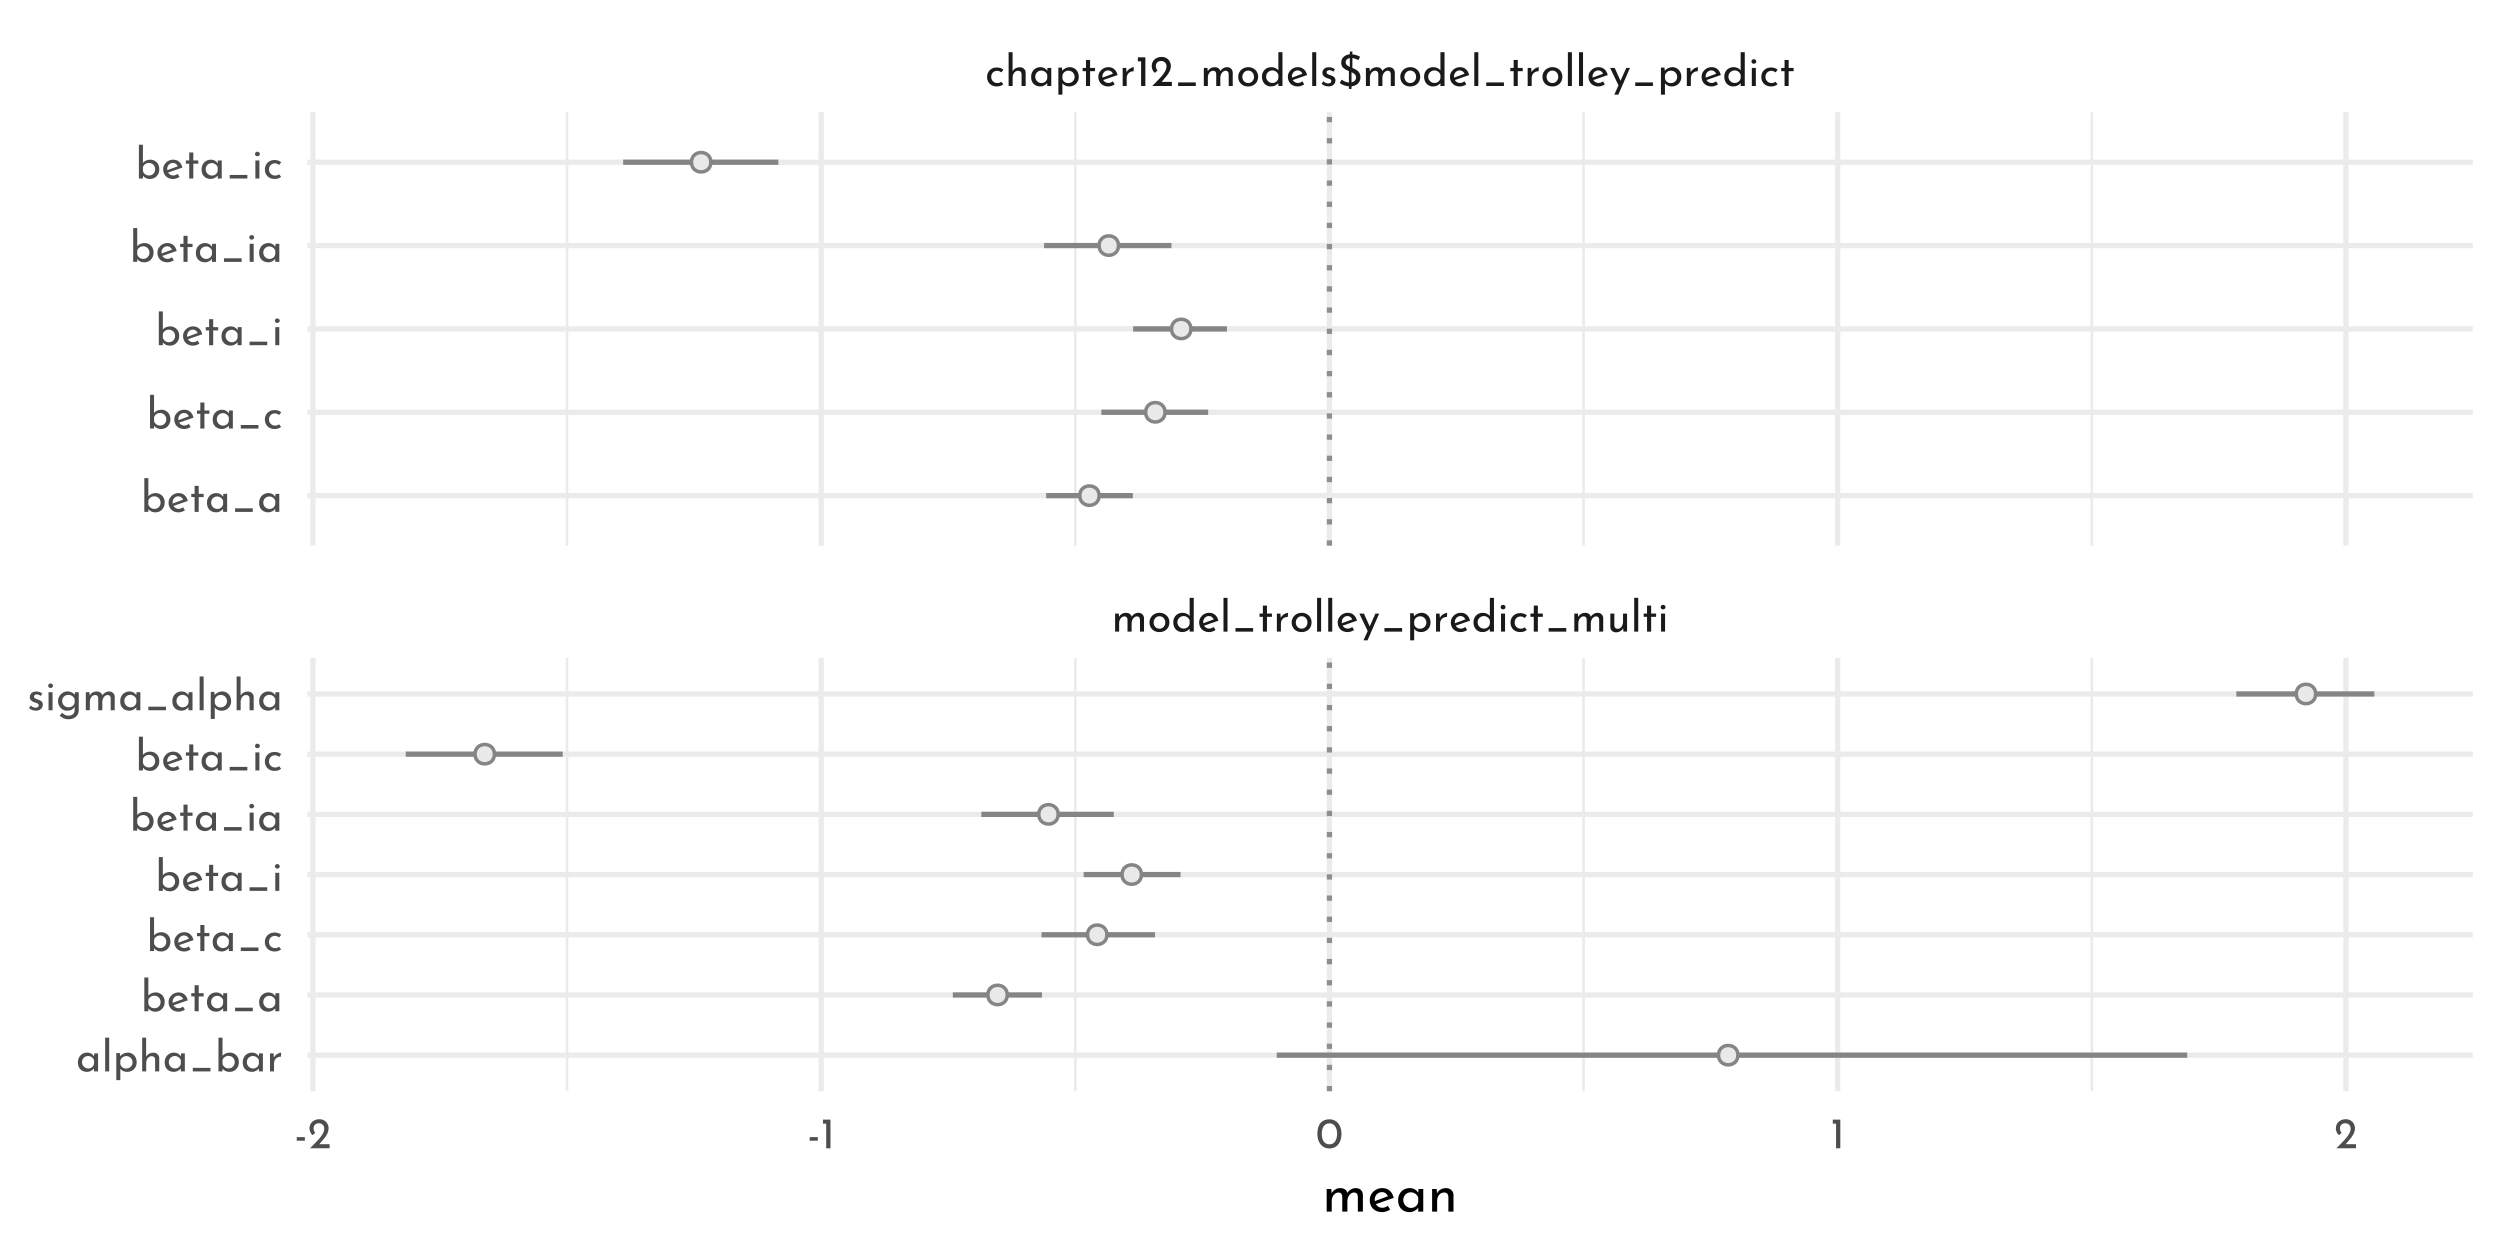 <?xml version="1.0" encoding="UTF-8"?>
<svg xmlns="http://www.w3.org/2000/svg" xmlns:xlink="http://www.w3.org/1999/xlink" width="504pt" height="252pt" viewBox="0 0 504 252" version="1.1">
<defs>
<g>
<symbol overflow="visible" id="glyph0-0">
<path style="stroke:none;" d=""/>
</symbol>
<symbol overflow="visible" id="glyph0-1">
<path style="stroke:none;" d="M 5.391 -3.797 C 5.734 -3.797 6.008 -3.691 6.219 -3.484 C 6.426 -3.285 6.535 -3.023 6.547 -2.703 L 6.547 0 L 5.734 0 L 5.734 -2.406 C 5.711 -2.832 5.52 -3.055 5.156 -3.078 C 4.945 -3.078 4.758 -3.016 4.594 -2.891 C 4.426 -2.766 4.297 -2.598 4.203 -2.391 C 4.109 -2.18 4.055 -1.961 4.047 -1.734 L 4.047 0 L 3.219 0 L 3.219 -2.406 C 3.195 -2.832 3 -3.055 2.625 -3.078 C 2.414 -3.078 2.227 -3.016 2.062 -2.891 C 1.895 -2.766 1.766 -2.598 1.672 -2.391 C 1.578 -2.18 1.531 -1.957 1.531 -1.719 L 1.531 0 L 0.719 0 L 0.719 -3.641 L 1.453 -3.641 L 1.516 -2.953 C 1.648 -3.223 1.836 -3.43 2.078 -3.578 C 2.328 -3.723 2.609 -3.797 2.922 -3.797 C 3.211 -3.797 3.457 -3.723 3.656 -3.578 C 3.852 -3.441 3.984 -3.254 4.047 -3.016 C 4.203 -3.254 4.395 -3.441 4.625 -3.578 C 4.863 -3.723 5.117 -3.797 5.391 -3.797 Z M 5.391 -3.797 "/>
</symbol>
<symbol overflow="visible" id="glyph0-2">
<path style="stroke:none;" d="M 0.391 -1.859 C 0.391 -2.211 0.477 -2.535 0.656 -2.828 C 0.832 -3.129 1.07 -3.363 1.375 -3.531 C 1.688 -3.707 2.035 -3.797 2.422 -3.797 C 2.805 -3.797 3.148 -3.707 3.453 -3.531 C 3.754 -3.363 3.988 -3.133 4.156 -2.844 C 4.32 -2.551 4.406 -2.223 4.406 -1.859 C 4.406 -1.492 4.32 -1.16 4.156 -0.859 C 3.988 -0.566 3.75 -0.332 3.438 -0.156 C 3.133 0.008 2.789 0.094 2.406 0.094 C 2.02 0.094 1.676 0.016 1.375 -0.141 C 1.07 -0.305 0.832 -0.535 0.656 -0.828 C 0.477 -1.129 0.391 -1.473 0.391 -1.859 Z M 1.219 -1.844 C 1.219 -1.613 1.27 -1.398 1.375 -1.203 C 1.477 -1.016 1.617 -0.863 1.797 -0.75 C 1.973 -0.645 2.172 -0.594 2.391 -0.594 C 2.734 -0.594 3.016 -0.711 3.234 -0.953 C 3.461 -1.191 3.578 -1.488 3.578 -1.844 C 3.578 -2.207 3.461 -2.508 3.234 -2.75 C 3.016 -2.988 2.734 -3.109 2.391 -3.109 C 2.172 -3.109 1.973 -3.051 1.797 -2.938 C 1.617 -2.82 1.477 -2.664 1.375 -2.469 C 1.27 -2.281 1.219 -2.07 1.219 -1.844 Z M 1.219 -1.844 "/>
</symbol>
<symbol overflow="visible" id="glyph0-3">
<path style="stroke:none;" d="M 4.516 -6.812 L 4.516 0 L 3.688 0 L 3.688 -0.578 C 3.508 -0.367 3.289 -0.203 3.031 -0.078 C 2.781 0.035 2.504 0.094 2.203 0.094 C 1.859 0.094 1.547 0.008 1.266 -0.156 C 0.992 -0.32 0.781 -0.551 0.625 -0.844 C 0.469 -1.145 0.391 -1.488 0.391 -1.875 C 0.391 -2.27 0.473 -2.609 0.641 -2.891 C 0.805 -3.18 1.031 -3.406 1.312 -3.562 C 1.602 -3.719 1.93 -3.797 2.297 -3.797 C 2.566 -3.797 2.828 -3.738 3.078 -3.625 C 3.336 -3.508 3.539 -3.352 3.688 -3.156 L 3.688 -6.812 Z M 2.453 -0.609 C 2.766 -0.609 3.031 -0.691 3.25 -0.859 C 3.477 -1.035 3.625 -1.27 3.688 -1.562 L 3.688 -2.25 C 3.613 -2.508 3.461 -2.723 3.234 -2.891 C 3.004 -3.055 2.742 -3.141 2.453 -3.141 C 2.234 -3.141 2.031 -3.082 1.844 -2.969 C 1.656 -2.863 1.504 -2.719 1.391 -2.531 C 1.273 -2.344 1.219 -2.125 1.219 -1.875 C 1.219 -1.645 1.273 -1.43 1.391 -1.234 C 1.504 -1.047 1.656 -0.895 1.844 -0.781 C 2.031 -0.664 2.234 -0.609 2.453 -0.609 Z M 2.453 -0.609 "/>
</symbol>
<symbol overflow="visible" id="glyph0-4">
<path style="stroke:none;" d="M 2.422 -0.609 C 2.723 -0.609 3.02 -0.719 3.312 -0.938 L 3.688 -0.328 C 3.488 -0.191 3.273 -0.086 3.047 -0.016 C 2.828 0.055 2.613 0.094 2.406 0.094 C 2 0.094 1.645 0.008 1.344 -0.156 C 1.039 -0.32 0.805 -0.551 0.641 -0.844 C 0.473 -1.145 0.391 -1.477 0.391 -1.844 C 0.391 -2.207 0.477 -2.535 0.656 -2.828 C 0.844 -3.117 1.086 -3.352 1.391 -3.531 C 1.703 -3.707 2.047 -3.797 2.422 -3.797 C 2.891 -3.797 3.285 -3.656 3.609 -3.375 C 3.93 -3.094 4.148 -2.703 4.266 -2.203 L 1.375 -1.203 C 1.488 -1.016 1.633 -0.867 1.812 -0.766 C 1.988 -0.66 2.191 -0.609 2.422 -0.609 Z M 2.359 -3.141 C 2.023 -3.141 1.75 -3.02 1.531 -2.781 C 1.312 -2.551 1.203 -2.254 1.203 -1.891 C 1.203 -1.805 1.207 -1.738 1.219 -1.688 L 3.328 -2.469 C 3.242 -2.664 3.117 -2.828 2.953 -2.953 C 2.797 -3.078 2.598 -3.141 2.359 -3.141 Z M 2.359 -3.141 "/>
</symbol>
<symbol overflow="visible" id="glyph0-5">
<path style="stroke:none;" d="M 1.531 -6.812 L 1.531 0 L 0.719 0 L 0.719 -6.812 Z M 1.531 -6.812 "/>
</symbol>
<symbol overflow="visible" id="glyph0-6">
<path style="stroke:none;" d="M 4.453 -0.719 L 4.453 0 L 0.891 0 L 0.891 -0.719 Z M 4.453 -0.719 "/>
</symbol>
<symbol overflow="visible" id="glyph0-7">
<path style="stroke:none;" d="M 1.891 -5.25 L 1.891 -3.641 L 2.891 -3.641 L 2.891 -2.984 L 1.891 -2.984 L 1.891 0 L 1.062 0 L 1.062 -2.984 L 0.391 -2.984 L 0.391 -3.641 L 1.062 -3.641 L 1.062 -5.25 Z M 1.891 -5.25 "/>
</symbol>
<symbol overflow="visible" id="glyph0-8">
<path style="stroke:none;" d="M 1.5 -2.781 C 1.594 -2.977 1.723 -3.148 1.891 -3.297 C 2.066 -3.453 2.254 -3.57 2.453 -3.656 C 2.648 -3.738 2.82 -3.785 2.969 -3.797 L 2.922 -2.969 C 2.66 -2.977 2.422 -2.926 2.203 -2.812 C 1.992 -2.695 1.828 -2.535 1.703 -2.328 C 1.586 -2.117 1.531 -1.895 1.531 -1.656 L 1.531 0 L 0.719 0 L 0.719 -3.641 L 1.438 -3.641 Z M 1.5 -2.781 "/>
</symbol>
<symbol overflow="visible" id="glyph0-9">
<path style="stroke:none;" d="M 4.172 -3.641 L 1.828 1.75 L 1.016 1.75 L 1.859 -0.125 L 0.172 -3.641 L 1.094 -3.641 L 2.266 -1.047 L 3.422 -3.641 Z M 4.172 -3.641 "/>
</symbol>
<symbol overflow="visible" id="glyph0-10">
<path style="stroke:none;" d="M 3.016 -3.797 C 3.359 -3.797 3.664 -3.711 3.938 -3.547 C 4.219 -3.379 4.438 -3.145 4.594 -2.844 C 4.75 -2.551 4.828 -2.211 4.828 -1.828 C 4.828 -1.453 4.738 -1.117 4.562 -0.828 C 4.395 -0.535 4.16 -0.305 3.859 -0.141 C 3.566 0.016 3.238 0.094 2.875 0.094 C 2.602 0.094 2.348 0.035 2.109 -0.078 C 1.867 -0.191 1.676 -0.348 1.531 -0.547 L 1.531 1.75 L 0.719 1.75 L 0.719 -3.703 L 1.422 -3.703 L 1.5 -3.094 C 1.688 -3.301 1.91 -3.469 2.172 -3.594 C 2.43 -3.727 2.711 -3.797 3.016 -3.797 Z M 2.703 -0.578 C 2.93 -0.578 3.145 -0.629 3.344 -0.734 C 3.539 -0.836 3.695 -0.984 3.812 -1.172 C 3.938 -1.367 4 -1.586 4 -1.828 C 4 -2.066 3.941 -2.281 3.828 -2.469 C 3.723 -2.664 3.578 -2.816 3.391 -2.922 C 3.203 -3.035 2.992 -3.094 2.766 -3.094 C 2.453 -3.094 2.188 -3.004 1.969 -2.828 C 1.75 -2.66 1.602 -2.43 1.531 -2.141 L 1.531 -1.531 C 1.57 -1.25 1.703 -1.02 1.922 -0.844 C 2.148 -0.664 2.41 -0.578 2.703 -0.578 Z M 2.703 -0.578 "/>
</symbol>
<symbol overflow="visible" id="glyph0-11">
<path style="stroke:none;" d="M 1.531 -3.641 L 1.531 0 L 0.719 0 L 0.719 -3.641 Z M 0.641 -4.938 C 0.641 -5.07 0.688 -5.18 0.781 -5.266 C 0.883 -5.359 1.004 -5.406 1.141 -5.406 C 1.266 -5.406 1.375 -5.359 1.469 -5.266 C 1.57 -5.18 1.625 -5.07 1.625 -4.938 C 1.625 -4.812 1.57 -4.703 1.469 -4.609 C 1.375 -4.523 1.266 -4.484 1.141 -4.484 C 1.004 -4.484 0.883 -4.523 0.781 -4.609 C 0.688 -4.703 0.641 -4.812 0.641 -4.938 Z M 0.641 -4.938 "/>
</symbol>
<symbol overflow="visible" id="glyph0-12">
<path style="stroke:none;" d="M 3.672 -0.344 C 3.504 -0.207 3.305 -0.098 3.078 -0.016 C 2.859 0.055 2.629 0.094 2.391 0.094 C 1.992 0.094 1.645 0.016 1.344 -0.141 C 1.039 -0.305 0.805 -0.535 0.641 -0.828 C 0.473 -1.117 0.391 -1.453 0.391 -1.828 C 0.391 -2.203 0.477 -2.535 0.656 -2.828 C 0.832 -3.117 1.066 -3.344 1.359 -3.5 C 1.648 -3.656 1.969 -3.734 2.312 -3.734 C 2.875 -3.734 3.332 -3.582 3.688 -3.281 L 3.281 -2.75 C 3.164 -2.832 3.031 -2.906 2.875 -2.969 C 2.719 -3.031 2.555 -3.062 2.391 -3.062 C 2.172 -3.062 1.969 -3.004 1.781 -2.891 C 1.602 -2.785 1.461 -2.641 1.359 -2.453 C 1.266 -2.266 1.219 -2.055 1.219 -1.828 C 1.219 -1.598 1.27 -1.391 1.375 -1.203 C 1.488 -1.016 1.641 -0.863 1.828 -0.75 C 2.016 -0.645 2.227 -0.594 2.469 -0.594 C 2.758 -0.594 3.02 -0.68 3.25 -0.859 Z M 3.672 -0.344 "/>
</symbol>
<symbol overflow="visible" id="glyph0-13">
<path style="stroke:none;" d="M 4.094 -3.641 L 4.094 0 L 3.359 0 L 3.312 -0.688 C 3.188 -0.445 2.992 -0.25 2.734 -0.094 C 2.473 0.062 2.188 0.141 1.875 0.141 C 1.539 0.141 1.266 0.039 1.047 -0.156 C 0.836 -0.363 0.727 -0.629 0.719 -0.953 L 0.719 -3.641 L 1.531 -3.641 L 1.531 -1.234 C 1.539 -1.035 1.598 -0.875 1.703 -0.75 C 1.816 -0.633 1.984 -0.57 2.203 -0.562 C 2.398 -0.562 2.578 -0.617 2.734 -0.734 C 2.898 -0.859 3.031 -1.023 3.125 -1.234 C 3.227 -1.453 3.281 -1.688 3.281 -1.938 L 3.281 -3.641 Z M 4.094 -3.641 "/>
</symbol>
<symbol overflow="visible" id="glyph0-14">
<path style="stroke:none;" d="M 2.969 -3.781 C 3.312 -3.781 3.594 -3.676 3.812 -3.469 C 4.039 -3.27 4.156 -3.008 4.156 -2.688 L 4.156 0 L 3.328 0 L 3.328 -2.406 C 3.316 -2.613 3.254 -2.773 3.141 -2.891 C 3.035 -3.004 2.867 -3.066 2.641 -3.078 C 2.43 -3.078 2.242 -3.02 2.078 -2.906 C 1.91 -2.789 1.773 -2.625 1.672 -2.406 C 1.578 -2.195 1.531 -1.961 1.531 -1.703 L 1.531 0 L 0.719 0 L 0.719 -6.812 L 1.516 -6.812 L 1.516 -2.984 C 1.648 -3.223 1.844 -3.414 2.094 -3.562 C 2.352 -3.707 2.645 -3.781 2.969 -3.781 Z M 2.969 -3.781 "/>
</symbol>
<symbol overflow="visible" id="glyph0-15">
<path style="stroke:none;" d="M 4.453 -3.641 L 4.453 0 L 3.641 0 L 3.641 -0.594 C 3.504 -0.426 3.312 -0.27 3.062 -0.125 C 2.82 0.02 2.547 0.094 2.234 0.094 C 1.891 0.094 1.578 0.02 1.297 -0.125 C 1.016 -0.281 0.789 -0.5 0.625 -0.781 C 0.469 -1.07 0.391 -1.422 0.391 -1.828 C 0.391 -2.223 0.473 -2.566 0.641 -2.859 C 0.805 -3.16 1.031 -3.391 1.312 -3.547 C 1.602 -3.711 1.922 -3.797 2.266 -3.797 C 2.578 -3.797 2.848 -3.727 3.078 -3.594 C 3.305 -3.457 3.492 -3.281 3.641 -3.062 L 3.688 -3.641 Z M 2.453 -0.594 C 2.754 -0.594 3.008 -0.676 3.219 -0.844 C 3.438 -1.008 3.578 -1.234 3.641 -1.516 L 3.641 -2.25 C 3.566 -2.5 3.414 -2.703 3.188 -2.859 C 2.969 -3.023 2.711 -3.109 2.422 -3.109 C 2.211 -3.109 2.016 -3.055 1.828 -2.953 C 1.641 -2.848 1.488 -2.695 1.375 -2.5 C 1.27 -2.312 1.219 -2.098 1.219 -1.859 C 1.219 -1.629 1.273 -1.414 1.391 -1.219 C 1.504 -1.031 1.656 -0.879 1.844 -0.766 C 2.031 -0.648 2.234 -0.594 2.453 -0.594 Z M 2.453 -0.594 "/>
</symbol>
<symbol overflow="visible" id="glyph0-16">
<path style="stroke:none;" d="M 1.984 -5.781 L 1.984 0 L 1.125 0 L 1.125 -4.969 L 0.469 -4.969 L 0.469 -5.781 Z M 1.984 -5.781 "/>
</symbol>
<symbol overflow="visible" id="glyph0-17">
<path style="stroke:none;" d="M 4.422 -0.828 L 4.422 0 L 0.469 0 L 0.766 -0.297 C 1.359 -0.891 1.82 -1.367 2.156 -1.734 C 2.5 -2.109 2.781 -2.484 3 -2.859 C 3.227 -3.242 3.344 -3.602 3.344 -3.938 C 3.344 -4.301 3.234 -4.578 3.016 -4.766 C 2.805 -4.953 2.551 -5.047 2.25 -5.047 C 2.008 -5.047 1.805 -4.992 1.641 -4.891 C 1.484 -4.785 1.367 -4.656 1.297 -4.5 C 1.223 -4.352 1.188 -4.207 1.188 -4.062 C 1.188 -3.688 1.301 -3.375 1.531 -3.125 L 1.016 -2.656 C 0.816 -2.77 0.656 -2.969 0.531 -3.25 C 0.414 -3.531 0.359 -3.789 0.359 -4.031 C 0.359 -4.352 0.438 -4.656 0.594 -4.938 C 0.758 -5.219 0.992 -5.441 1.297 -5.609 C 1.609 -5.773 1.973 -5.859 2.391 -5.859 C 2.742 -5.859 3.062 -5.773 3.344 -5.609 C 3.625 -5.441 3.836 -5.219 3.984 -4.938 C 4.141 -4.656 4.219 -4.348 4.219 -4.016 C 4.219 -3.68 4.141 -3.344 3.984 -3 C 3.828 -2.664 3.629 -2.352 3.391 -2.062 C 3.16 -1.77 2.852 -1.406 2.469 -0.969 L 2.344 -0.828 Z M 4.422 -0.828 "/>
</symbol>
<symbol overflow="visible" id="glyph0-18">
<path style="stroke:none;" d="M 1.734 0.078 C 1.473 0.078 1.219 0.031 0.969 -0.062 C 0.727 -0.156 0.531 -0.289 0.375 -0.469 L 0.734 -0.953 C 0.879 -0.805 1.031 -0.695 1.188 -0.625 C 1.352 -0.551 1.516 -0.516 1.672 -0.516 C 1.867 -0.516 2.023 -0.551 2.141 -0.625 C 2.266 -0.695 2.328 -0.812 2.328 -0.969 C 2.328 -1.094 2.289 -1.191 2.219 -1.266 C 2.145 -1.348 2.055 -1.406 1.953 -1.438 C 1.859 -1.477 1.695 -1.531 1.469 -1.594 C 0.844 -1.801 0.531 -2.16 0.531 -2.672 C 0.531 -2.973 0.645 -3.234 0.875 -3.453 C 1.102 -3.672 1.422 -3.781 1.828 -3.781 C 2.078 -3.781 2.301 -3.742 2.5 -3.672 C 2.707 -3.609 2.895 -3.508 3.062 -3.375 L 2.734 -2.875 C 2.641 -2.969 2.52 -3.039 2.375 -3.094 C 2.227 -3.156 2.094 -3.191 1.969 -3.203 C 1.801 -3.203 1.66 -3.16 1.547 -3.078 C 1.43 -3.004 1.375 -2.898 1.375 -2.766 C 1.375 -2.648 1.41 -2.555 1.484 -2.484 C 1.555 -2.41 1.633 -2.359 1.719 -2.328 C 1.801 -2.297 1.961 -2.238 2.203 -2.156 C 2.504 -2.062 2.738 -1.938 2.906 -1.781 C 3.07 -1.625 3.156 -1.41 3.156 -1.141 C 3.156 -0.785 3.031 -0.492 2.781 -0.266 C 2.539 -0.035 2.191 0.078 1.734 0.078 Z M 1.734 0.078 "/>
</symbol>
<symbol overflow="visible" id="glyph0-19">
<path style="stroke:none;" d="M 4.609 -1.734 C 4.609 -1.254 4.445 -0.848 4.125 -0.516 C 3.801 -0.191 3.363 0 2.812 0.062 L 2.812 0.594 L 2.281 0.594 L 2.281 0.062 C 1.938 0.039 1.602 -0.023 1.281 -0.141 C 0.969 -0.266 0.688 -0.414 0.438 -0.594 L 0.812 -1.281 C 1.008 -1.133 1.238 -1.004 1.5 -0.891 C 1.77 -0.785 2.031 -0.719 2.281 -0.688 L 2.281 -3 C 1.812 -3.188 1.438 -3.398 1.156 -3.641 C 0.875 -3.891 0.734 -4.242 0.734 -4.703 C 0.734 -5.172 0.891 -5.555 1.203 -5.859 C 1.523 -6.16 1.945 -6.336 2.469 -6.391 L 2.469 -6.953 L 2.984 -6.953 L 2.984 -6.375 C 3.523 -6.332 4.039 -6.172 4.531 -5.891 L 4.203 -5.219 C 3.785 -5.445 3.379 -5.582 2.984 -5.625 L 2.984 -3.625 C 3.316 -3.508 3.594 -3.379 3.812 -3.234 C 4.039 -3.098 4.227 -2.91 4.375 -2.672 C 4.531 -2.43 4.609 -2.117 4.609 -1.734 Z M 1.625 -4.766 C 1.625 -4.566 1.695 -4.395 1.844 -4.25 C 1.988 -4.102 2.195 -3.969 2.469 -3.844 L 2.469 -5.625 C 2.195 -5.582 1.988 -5.484 1.844 -5.328 C 1.695 -5.18 1.625 -4.992 1.625 -4.766 Z M 2.812 -0.719 C 3.07 -0.77 3.285 -0.879 3.453 -1.047 C 3.629 -1.223 3.719 -1.453 3.719 -1.734 C 3.719 -1.984 3.633 -2.191 3.469 -2.359 C 3.312 -2.523 3.094 -2.664 2.812 -2.781 Z M 2.812 -0.719 "/>
</symbol>
<symbol overflow="visible" id="glyph0-20">
<path style="stroke:none;" d="M 2.109 -2.25 L 2.109 -1.531 L 0.469 -1.531 L 0.469 -2.25 Z M 2.109 -2.25 "/>
</symbol>
<symbol overflow="visible" id="glyph0-21">
<path style="stroke:none;" d="M 2.75 0.031 C 2.27 0.031 1.848 -0.086 1.484 -0.328 C 1.117 -0.566 0.832 -0.906 0.625 -1.344 C 0.414 -1.789 0.312 -2.316 0.312 -2.922 C 0.312 -3.879 0.523 -4.609 0.953 -5.109 C 1.391 -5.609 1.988 -5.852 2.75 -5.844 C 3.219 -5.844 3.633 -5.723 4 -5.484 C 4.375 -5.254 4.66 -4.914 4.859 -4.469 C 5.066 -4.031 5.172 -3.516 5.172 -2.922 C 5.172 -2.305 5.066 -1.773 4.859 -1.328 C 4.66 -0.891 4.375 -0.551 4 -0.312 C 3.633 -0.082 3.219 0.031 2.75 0.031 Z M 2.734 -0.797 C 3.234 -0.797 3.613 -0.988 3.875 -1.375 C 4.145 -1.758 4.285 -2.281 4.297 -2.938 C 4.285 -3.57 4.145 -4.078 3.875 -4.453 C 3.613 -4.836 3.234 -5.031 2.734 -5.031 C 2.242 -5.031 1.863 -4.836 1.594 -4.453 C 1.332 -4.078 1.203 -3.566 1.203 -2.922 C 1.203 -2.266 1.332 -1.742 1.594 -1.359 C 1.863 -0.984 2.242 -0.797 2.734 -0.797 Z M 2.734 -0.797 "/>
</symbol>
<symbol overflow="visible" id="glyph0-22">
<path style="stroke:none;" d="M 3.047 -3.797 C 3.367 -3.797 3.664 -3.711 3.938 -3.547 C 4.219 -3.391 4.438 -3.164 4.594 -2.875 C 4.75 -2.594 4.828 -2.258 4.828 -1.875 C 4.828 -1.477 4.738 -1.129 4.562 -0.828 C 4.395 -0.535 4.164 -0.305 3.875 -0.141 C 3.594 0.016 3.281 0.094 2.938 0.094 C 2.633 0.094 2.363 0.035 2.125 -0.078 C 1.883 -0.203 1.688 -0.363 1.531 -0.562 L 1.531 0 L 0.719 0 L 0.719 -6.812 L 1.531 -6.812 L 1.531 -3.156 C 1.688 -3.352 1.895 -3.508 2.156 -3.625 C 2.426 -3.738 2.723 -3.797 3.047 -3.797 Z M 2.766 -0.609 C 3.117 -0.609 3.41 -0.727 3.641 -0.969 C 3.879 -1.219 4 -1.52 4 -1.875 C 4 -2.113 3.941 -2.328 3.828 -2.516 C 3.723 -2.711 3.578 -2.863 3.391 -2.969 C 3.203 -3.082 2.992 -3.141 2.766 -3.141 C 2.461 -3.141 2.195 -3.055 1.969 -2.891 C 1.75 -2.734 1.602 -2.523 1.531 -2.266 L 1.531 -1.516 C 1.602 -1.254 1.75 -1.035 1.969 -0.859 C 2.195 -0.691 2.461 -0.609 2.766 -0.609 Z M 2.766 -0.609 "/>
</symbol>
<symbol overflow="visible" id="glyph0-23">
<path style="stroke:none;" d="M 4.562 -3.641 L 4.562 0.031 C 4.562 0.363 4.473 0.664 4.297 0.938 C 4.129 1.207 3.891 1.422 3.578 1.578 C 3.266 1.734 2.895 1.812 2.469 1.812 C 2.102 1.812 1.785 1.75 1.516 1.625 C 1.254 1.5 0.988 1.316 0.719 1.078 L 1.203 0.516 C 1.398 0.703 1.598 0.844 1.797 0.938 C 1.992 1.039 2.211 1.094 2.453 1.094 C 2.859 1.094 3.172 0.992 3.391 0.797 C 3.609 0.609 3.723 0.348 3.734 0.016 L 3.734 -0.672 C 3.598 -0.441 3.398 -0.254 3.141 -0.109 C 2.879 0.023 2.582 0.094 2.25 0.094 C 1.906 0.094 1.594 0.008 1.312 -0.156 C 1.031 -0.332 0.805 -0.566 0.641 -0.859 C 0.473 -1.148 0.391 -1.477 0.391 -1.844 C 0.391 -2.207 0.477 -2.535 0.656 -2.828 C 0.832 -3.129 1.066 -3.363 1.359 -3.531 C 1.648 -3.707 1.961 -3.797 2.297 -3.797 C 2.609 -3.797 2.895 -3.734 3.156 -3.609 C 3.414 -3.484 3.613 -3.32 3.75 -3.125 L 3.812 -3.641 Z M 2.484 -0.594 C 2.797 -0.594 3.066 -0.676 3.297 -0.844 C 3.523 -1.008 3.672 -1.234 3.734 -1.516 L 3.734 -2.234 C 3.648 -2.492 3.492 -2.703 3.266 -2.859 C 3.035 -3.023 2.773 -3.109 2.484 -3.109 C 2.117 -3.109 1.816 -2.988 1.578 -2.75 C 1.336 -2.52 1.219 -2.223 1.219 -1.859 C 1.219 -1.629 1.273 -1.414 1.391 -1.219 C 1.504 -1.031 1.656 -0.879 1.844 -0.766 C 2.039 -0.648 2.254 -0.594 2.484 -0.594 Z M 2.484 -0.594 "/>
</symbol>
<symbol overflow="visible" id="glyph1-0">
<path style="stroke:none;" d=""/>
</symbol>
<symbol overflow="visible" id="glyph1-1">
<path style="stroke:none;" d="M 6.734 -4.734 C 7.172 -4.734 7.52 -4.609 7.781 -4.359 C 8.039 -4.117 8.176 -3.789 8.188 -3.375 L 8.188 0 L 7.172 0 L 7.172 -3 C 7.148 -3.539 6.91 -3.82 6.453 -3.844 C 6.18 -3.844 5.941 -3.766 5.734 -3.609 C 5.523 -3.453 5.363 -3.242 5.25 -2.984 C 5.133 -2.734 5.07 -2.461 5.062 -2.172 L 5.062 0 L 4.031 0 L 4.031 -3 C 4.008 -3.539 3.758 -3.82 3.281 -3.844 C 3.02 -3.844 2.785 -3.766 2.578 -3.609 C 2.367 -3.453 2.203 -3.242 2.078 -2.984 C 1.961 -2.723 1.906 -2.445 1.906 -2.156 L 1.906 0 L 0.891 0 L 0.891 -4.547 L 1.812 -4.547 L 1.891 -3.703 C 2.066 -4.023 2.305 -4.273 2.609 -4.453 C 2.91 -4.641 3.258 -4.734 3.656 -4.734 C 4.02 -4.734 4.328 -4.645 4.578 -4.469 C 4.828 -4.301 4.988 -4.066 5.062 -3.766 C 5.25 -4.066 5.488 -4.301 5.781 -4.469 C 6.07 -4.645 6.391 -4.734 6.734 -4.734 Z M 6.734 -4.734 "/>
</symbol>
<symbol overflow="visible" id="glyph1-2">
<path style="stroke:none;" d="M 3.031 -0.766 C 3.406 -0.766 3.773 -0.898 4.141 -1.172 L 4.609 -0.406 C 4.367 -0.25 4.109 -0.125 3.828 -0.031 C 3.547 0.062 3.27 0.109 3 0.109 C 2.5 0.109 2.055 0.004 1.672 -0.203 C 1.297 -0.41 1.004 -0.695 0.797 -1.062 C 0.598 -1.426 0.5 -1.844 0.5 -2.312 C 0.5 -2.758 0.609 -3.164 0.828 -3.531 C 1.055 -3.906 1.363 -4.195 1.75 -4.406 C 2.133 -4.625 2.562 -4.734 3.031 -4.734 C 3.625 -4.734 4.117 -4.562 4.516 -4.219 C 4.91 -3.875 5.18 -3.391 5.328 -2.766 L 1.734 -1.5 C 1.859 -1.27 2.031 -1.086 2.25 -0.953 C 2.477 -0.828 2.738 -0.766 3.031 -0.766 Z M 2.953 -3.922 C 2.535 -3.922 2.188 -3.773 1.906 -3.484 C 1.633 -3.191 1.5 -2.816 1.5 -2.359 C 1.5 -2.254 1.504 -2.172 1.516 -2.109 L 4.172 -3.094 C 4.055 -3.344 3.898 -3.539 3.703 -3.688 C 3.504 -3.844 3.254 -3.922 2.953 -3.922 Z M 2.953 -3.922 "/>
</symbol>
<symbol overflow="visible" id="glyph1-3">
<path style="stroke:none;" d="M 5.562 -4.547 L 5.562 0 L 4.547 0 L 4.547 -0.75 C 4.379 -0.531 4.141 -0.332 3.828 -0.156 C 3.523 0.02 3.18 0.109 2.797 0.109 C 2.359 0.109 1.961 0.016 1.609 -0.172 C 1.266 -0.359 0.992 -0.629 0.797 -0.984 C 0.598 -1.348 0.5 -1.781 0.5 -2.281 C 0.5 -2.781 0.602 -3.211 0.812 -3.578 C 1.02 -3.953 1.301 -4.238 1.656 -4.438 C 2.008 -4.633 2.406 -4.734 2.844 -4.734 C 3.227 -4.734 3.562 -4.648 3.844 -4.484 C 4.133 -4.316 4.367 -4.098 4.547 -3.828 L 4.625 -4.547 Z M 3.062 -0.734 C 3.438 -0.734 3.758 -0.836 4.031 -1.047 C 4.301 -1.254 4.473 -1.539 4.547 -1.906 L 4.547 -2.812 C 4.453 -3.125 4.266 -3.379 3.984 -3.578 C 3.711 -3.785 3.395 -3.891 3.031 -3.891 C 2.758 -3.891 2.508 -3.82 2.281 -3.688 C 2.051 -3.562 1.867 -3.379 1.734 -3.141 C 1.598 -2.898 1.531 -2.629 1.531 -2.328 C 1.531 -2.035 1.598 -1.77 1.734 -1.531 C 1.879 -1.289 2.066 -1.098 2.297 -0.953 C 2.535 -0.805 2.789 -0.734 3.062 -0.734 Z M 3.062 -0.734 "/>
</symbol>
<symbol overflow="visible" id="glyph1-4">
<path style="stroke:none;" d="M 3.719 -4.734 C 4.145 -4.734 4.492 -4.602 4.766 -4.344 C 5.047 -4.094 5.191 -3.766 5.203 -3.359 L 5.203 0 L 4.172 0 L 4.172 -3.016 C 4.148 -3.273 4.07 -3.477 3.938 -3.625 C 3.801 -3.77 3.594 -3.844 3.312 -3.844 C 2.906 -3.844 2.566 -3.68 2.297 -3.359 C 2.035 -3.035 1.906 -2.629 1.906 -2.141 L 1.906 0 L 0.891 0 L 0.891 -4.547 L 1.812 -4.547 L 1.875 -3.672 C 2.039 -4.004 2.285 -4.266 2.609 -4.453 C 2.93 -4.641 3.301 -4.734 3.719 -4.734 Z M 3.719 -4.734 "/>
</symbol>
</g>
<clipPath id="clip1">
  <path d="M 114 22.625 L 115 22.625 L 115 110 L 114 110 Z M 114 22.625 "/>
</clipPath>
<clipPath id="clip2">
  <path d="M 216 22.625 L 218 22.625 L 218 110 L 216 110 Z M 216 22.625 "/>
</clipPath>
<clipPath id="clip3">
  <path d="M 318 22.625 L 320 22.625 L 320 110 L 318 110 Z M 318 22.625 "/>
</clipPath>
<clipPath id="clip4">
  <path d="M 421 22.625 L 422 22.625 L 422 110 L 421 110 Z M 421 22.625 "/>
</clipPath>
<clipPath id="clip5">
  <path d="M 61.953 99 L 498.52 99 L 498.52 101 L 61.953 101 Z M 61.953 99 "/>
</clipPath>
<clipPath id="clip6">
  <path d="M 61.953 82 L 498.52 82 L 498.52 84 L 61.953 84 Z M 61.953 82 "/>
</clipPath>
<clipPath id="clip7">
  <path d="M 61.953 65 L 498.52 65 L 498.52 67 L 61.953 67 Z M 61.953 65 "/>
</clipPath>
<clipPath id="clip8">
  <path d="M 61.953 48 L 498.52 48 L 498.52 51 L 61.953 51 Z M 61.953 48 "/>
</clipPath>
<clipPath id="clip9">
  <path d="M 61.953 32 L 498.52 32 L 498.52 34 L 61.953 34 Z M 61.953 32 "/>
</clipPath>
<clipPath id="clip10">
  <path d="M 62 22.625 L 64 22.625 L 64 110 L 62 110 Z M 62 22.625 "/>
</clipPath>
<clipPath id="clip11">
  <path d="M 165 22.625 L 167 22.625 L 167 110 L 165 110 Z M 165 22.625 "/>
</clipPath>
<clipPath id="clip12">
  <path d="M 267 22.625 L 269 22.625 L 269 110 L 267 110 Z M 267 22.625 "/>
</clipPath>
<clipPath id="clip13">
  <path d="M 369 22.625 L 372 22.625 L 372 110 L 369 110 Z M 369 22.625 "/>
</clipPath>
<clipPath id="clip14">
  <path d="M 472 22.625 L 474 22.625 L 474 110 L 472 110 Z M 472 22.625 "/>
</clipPath>
<clipPath id="clip15">
  <path d="M 267 22.625 L 269 22.625 L 269 110 L 267 110 Z M 267 22.625 "/>
</clipPath>
<clipPath id="clip16">
  <path d="M 114 132.625 L 115 132.625 L 115 220 L 114 220 Z M 114 132.625 "/>
</clipPath>
<clipPath id="clip17">
  <path d="M 216 132.625 L 218 132.625 L 218 220 L 216 220 Z M 216 132.625 "/>
</clipPath>
<clipPath id="clip18">
  <path d="M 318 132.625 L 320 132.625 L 320 220 L 318 220 Z M 318 132.625 "/>
</clipPath>
<clipPath id="clip19">
  <path d="M 421 132.625 L 422 132.625 L 422 220 L 421 220 Z M 421 132.625 "/>
</clipPath>
<clipPath id="clip20">
  <path d="M 61.953 212 L 498.52 212 L 498.52 214 L 61.953 214 Z M 61.953 212 "/>
</clipPath>
<clipPath id="clip21">
  <path d="M 61.953 200 L 498.52 200 L 498.52 202 L 61.953 202 Z M 61.953 200 "/>
</clipPath>
<clipPath id="clip22">
  <path d="M 61.953 187 L 498.52 187 L 498.52 189 L 61.953 189 Z M 61.953 187 "/>
</clipPath>
<clipPath id="clip23">
  <path d="M 61.953 175 L 498.52 175 L 498.52 177 L 61.953 177 Z M 61.953 175 "/>
</clipPath>
<clipPath id="clip24">
  <path d="M 61.953 163 L 498.52 163 L 498.52 165 L 61.953 165 Z M 61.953 163 "/>
</clipPath>
<clipPath id="clip25">
  <path d="M 61.953 151 L 498.52 151 L 498.52 153 L 61.953 153 Z M 61.953 151 "/>
</clipPath>
<clipPath id="clip26">
  <path d="M 61.953 139 L 498.52 139 L 498.52 141 L 61.953 141 Z M 61.953 139 "/>
</clipPath>
<clipPath id="clip27">
  <path d="M 62 132.625 L 64 132.625 L 64 220 L 62 220 Z M 62 132.625 "/>
</clipPath>
<clipPath id="clip28">
  <path d="M 165 132.625 L 167 132.625 L 167 220 L 165 220 Z M 165 132.625 "/>
</clipPath>
<clipPath id="clip29">
  <path d="M 267 132.625 L 269 132.625 L 269 220 L 267 220 Z M 267 132.625 "/>
</clipPath>
<clipPath id="clip30">
  <path d="M 369 132.625 L 372 132.625 L 372 220 L 369 220 Z M 369 132.625 "/>
</clipPath>
<clipPath id="clip31">
  <path d="M 472 132.625 L 474 132.625 L 474 220 L 472 220 Z M 472 132.625 "/>
</clipPath>
<clipPath id="clip32">
  <path d="M 267 132.625 L 269 132.625 L 269 220 L 267 220 Z M 267 132.625 "/>
</clipPath>
</defs>
<g id="surface415">
<rect x="0" y="0" width="504" height="252" style="fill:rgb(100%,100%,100%);fill-opacity:1;stroke:none;"/>
<g clip-path="url(#clip1)" clip-rule="nonzero">
<path style="fill:none;stroke-width:0.533;stroke-linecap:butt;stroke-linejoin:round;stroke:rgb(92.157%,92.157%,92.157%);stroke-opacity:1;stroke-miterlimit:10;" d="M 114.316 110 L 114.316 22.625 "/>
</g>
<g clip-path="url(#clip2)" clip-rule="nonzero">
<path style="fill:none;stroke-width:0.533;stroke-linecap:butt;stroke-linejoin:round;stroke:rgb(92.157%,92.157%,92.157%);stroke-opacity:1;stroke-miterlimit:10;" d="M 216.781 110 L 216.781 22.625 "/>
</g>
<g clip-path="url(#clip3)" clip-rule="nonzero">
<path style="fill:none;stroke-width:0.533;stroke-linecap:butt;stroke-linejoin:round;stroke:rgb(92.157%,92.157%,92.157%);stroke-opacity:1;stroke-miterlimit:10;" d="M 319.246 110 L 319.246 22.625 "/>
</g>
<g clip-path="url(#clip4)" clip-rule="nonzero">
<path style="fill:none;stroke-width:0.533;stroke-linecap:butt;stroke-linejoin:round;stroke:rgb(92.157%,92.157%,92.157%);stroke-opacity:1;stroke-miterlimit:10;" d="M 421.711 110 L 421.711 22.625 "/>
</g>
<g clip-path="url(#clip5)" clip-rule="nonzero">
<path style="fill:none;stroke-width:1.067;stroke-linecap:butt;stroke-linejoin:round;stroke:rgb(92.157%,92.157%,92.157%);stroke-opacity:1;stroke-miterlimit:10;" d="M 61.953 99.918 L 498.52 99.918 "/>
</g>
<g clip-path="url(#clip6)" clip-rule="nonzero">
<path style="fill:none;stroke-width:1.067;stroke-linecap:butt;stroke-linejoin:round;stroke:rgb(92.157%,92.157%,92.157%);stroke-opacity:1;stroke-miterlimit:10;" d="M 61.953 83.113 L 498.52 83.113 "/>
</g>
<g clip-path="url(#clip7)" clip-rule="nonzero">
<path style="fill:none;stroke-width:1.067;stroke-linecap:butt;stroke-linejoin:round;stroke:rgb(92.157%,92.157%,92.157%);stroke-opacity:1;stroke-miterlimit:10;" d="M 61.953 66.312 L 498.52 66.312 "/>
</g>
<g clip-path="url(#clip8)" clip-rule="nonzero">
<path style="fill:none;stroke-width:1.067;stroke-linecap:butt;stroke-linejoin:round;stroke:rgb(92.157%,92.157%,92.157%);stroke-opacity:1;stroke-miterlimit:10;" d="M 61.953 49.508 L 498.52 49.508 "/>
</g>
<g clip-path="url(#clip9)" clip-rule="nonzero">
<path style="fill:none;stroke-width:1.067;stroke-linecap:butt;stroke-linejoin:round;stroke:rgb(92.157%,92.157%,92.157%);stroke-opacity:1;stroke-miterlimit:10;" d="M 61.953 32.707 L 498.52 32.707 "/>
</g>
<g clip-path="url(#clip10)" clip-rule="nonzero">
<path style="fill:none;stroke-width:1.067;stroke-linecap:butt;stroke-linejoin:round;stroke:rgb(92.157%,92.157%,92.157%);stroke-opacity:1;stroke-miterlimit:10;" d="M 63.086 110 L 63.086 22.625 "/>
</g>
<g clip-path="url(#clip11)" clip-rule="nonzero">
<path style="fill:none;stroke-width:1.067;stroke-linecap:butt;stroke-linejoin:round;stroke:rgb(92.157%,92.157%,92.157%);stroke-opacity:1;stroke-miterlimit:10;" d="M 165.551 110 L 165.551 22.625 "/>
</g>
<g clip-path="url(#clip12)" clip-rule="nonzero">
<path style="fill:none;stroke-width:1.067;stroke-linecap:butt;stroke-linejoin:round;stroke:rgb(92.157%,92.157%,92.157%);stroke-opacity:1;stroke-miterlimit:10;" d="M 268.016 110 L 268.016 22.625 "/>
</g>
<g clip-path="url(#clip13)" clip-rule="nonzero">
<path style="fill:none;stroke-width:1.067;stroke-linecap:butt;stroke-linejoin:round;stroke:rgb(92.157%,92.157%,92.157%);stroke-opacity:1;stroke-miterlimit:10;" d="M 370.477 110 L 370.477 22.625 "/>
</g>
<g clip-path="url(#clip14)" clip-rule="nonzero">
<path style="fill:none;stroke-width:1.067;stroke-linecap:butt;stroke-linejoin:round;stroke:rgb(92.157%,92.157%,92.157%);stroke-opacity:1;stroke-miterlimit:10;" d="M 472.941 110 L 472.941 22.625 "/>
</g>
<g clip-path="url(#clip15)" clip-rule="nonzero">
<path style="fill:none;stroke-width:1.067;stroke-linecap:butt;stroke-linejoin:round;stroke:rgb(20%,20%,20%);stroke-opacity:0.502;stroke-dasharray:1.067,3.201;stroke-miterlimit:10;" d="M 268.016 110 L 268.016 22.625 "/>
</g>
<path style="fill:none;stroke-width:1.067;stroke-linecap:butt;stroke-linejoin:round;stroke:rgb(52.157%,52.157%,52.157%);stroke-opacity:1;stroke-miterlimit:10;" d="M 125.629 32.707 L 156.914 32.707 "/>
<path style="fill:none;stroke-width:1.067;stroke-linecap:butt;stroke-linejoin:round;stroke:rgb(52.157%,52.157%,52.157%);stroke-opacity:1;stroke-miterlimit:10;" d="M 210.488 49.508 L 236.16 49.508 "/>
<path style="fill:none;stroke-width:1.067;stroke-linecap:butt;stroke-linejoin:round;stroke:rgb(52.157%,52.157%,52.157%);stroke-opacity:1;stroke-miterlimit:10;" d="M 228.438 66.312 L 247.352 66.312 "/>
<path style="fill:none;stroke-width:1.067;stroke-linecap:butt;stroke-linejoin:round;stroke:rgb(52.157%,52.157%,52.157%);stroke-opacity:1;stroke-miterlimit:10;" d="M 222.039 83.113 L 243.57 83.113 "/>
<path style="fill:none;stroke-width:1.067;stroke-linecap:butt;stroke-linejoin:round;stroke:rgb(52.157%,52.157%,52.157%);stroke-opacity:1;stroke-miterlimit:10;" d="M 210.91 99.918 L 228.379 99.918 "/>
<path style="fill-rule:nonzero;fill:rgb(91.373%,91.373%,91.373%);fill-opacity:1;stroke-width:0.709;stroke-linecap:round;stroke-linejoin:round;stroke:rgb(52.157%,52.157%,52.157%);stroke-opacity:1;stroke-miterlimit:10;" d="M 143.305 32.707 C 143.305 35.312 139.395 35.312 139.395 32.707 C 139.395 30.098 143.305 30.098 143.305 32.707 "/>
<path style="fill-rule:nonzero;fill:rgb(91.373%,91.373%,91.373%);fill-opacity:1;stroke-width:0.709;stroke-linecap:round;stroke-linejoin:round;stroke:rgb(52.157%,52.157%,52.157%);stroke-opacity:1;stroke-miterlimit:10;" d="M 225.488 49.508 C 225.488 52.117 221.578 52.117 221.578 49.508 C 221.578 46.902 225.488 46.902 225.488 49.508 "/>
<path style="fill-rule:nonzero;fill:rgb(91.373%,91.373%,91.373%);fill-opacity:1;stroke-width:0.709;stroke-linecap:round;stroke-linejoin:round;stroke:rgb(52.157%,52.157%,52.157%);stroke-opacity:1;stroke-miterlimit:10;" d="M 240.09 66.312 C 240.09 68.918 236.18 68.918 236.18 66.312 C 236.18 63.707 240.09 63.707 240.09 66.312 "/>
<path style="fill-rule:nonzero;fill:rgb(91.373%,91.373%,91.373%);fill-opacity:1;stroke-width:0.709;stroke-linecap:round;stroke-linejoin:round;stroke:rgb(52.157%,52.157%,52.157%);stroke-opacity:1;stroke-miterlimit:10;" d="M 234.871 83.113 C 234.871 85.723 230.961 85.723 230.961 83.113 C 230.961 80.508 234.871 80.508 234.871 83.113 "/>
<path style="fill-rule:nonzero;fill:rgb(91.373%,91.373%,91.373%);fill-opacity:1;stroke-width:0.709;stroke-linecap:round;stroke-linejoin:round;stroke:rgb(52.157%,52.157%,52.157%);stroke-opacity:1;stroke-miterlimit:10;" d="M 221.586 99.918 C 221.586 102.523 217.68 102.523 217.68 99.918 C 217.68 97.312 221.586 97.312 221.586 99.918 "/>
<g clip-path="url(#clip16)" clip-rule="nonzero">
<path style="fill:none;stroke-width:0.533;stroke-linecap:butt;stroke-linejoin:round;stroke:rgb(92.157%,92.157%,92.157%);stroke-opacity:1;stroke-miterlimit:10;" d="M 114.316 220 L 114.316 132.625 "/>
</g>
<g clip-path="url(#clip17)" clip-rule="nonzero">
<path style="fill:none;stroke-width:0.533;stroke-linecap:butt;stroke-linejoin:round;stroke:rgb(92.157%,92.157%,92.157%);stroke-opacity:1;stroke-miterlimit:10;" d="M 216.781 220 L 216.781 132.625 "/>
</g>
<g clip-path="url(#clip18)" clip-rule="nonzero">
<path style="fill:none;stroke-width:0.533;stroke-linecap:butt;stroke-linejoin:round;stroke:rgb(92.157%,92.157%,92.157%);stroke-opacity:1;stroke-miterlimit:10;" d="M 319.246 220 L 319.246 132.625 "/>
</g>
<g clip-path="url(#clip19)" clip-rule="nonzero">
<path style="fill:none;stroke-width:0.533;stroke-linecap:butt;stroke-linejoin:round;stroke:rgb(92.157%,92.157%,92.157%);stroke-opacity:1;stroke-miterlimit:10;" d="M 421.711 220 L 421.711 132.625 "/>
</g>
<g clip-path="url(#clip20)" clip-rule="nonzero">
<path style="fill:none;stroke-width:1.067;stroke-linecap:butt;stroke-linejoin:round;stroke:rgb(92.157%,92.157%,92.157%);stroke-opacity:1;stroke-miterlimit:10;" d="M 61.953 212.719 L 498.52 212.719 "/>
</g>
<g clip-path="url(#clip21)" clip-rule="nonzero">
<path style="fill:none;stroke-width:1.067;stroke-linecap:butt;stroke-linejoin:round;stroke:rgb(92.157%,92.157%,92.157%);stroke-opacity:1;stroke-miterlimit:10;" d="M 61.953 200.582 L 498.52 200.582 "/>
</g>
<g clip-path="url(#clip22)" clip-rule="nonzero">
<path style="fill:none;stroke-width:1.067;stroke-linecap:butt;stroke-linejoin:round;stroke:rgb(92.157%,92.157%,92.157%);stroke-opacity:1;stroke-miterlimit:10;" d="M 61.953 188.449 L 498.52 188.449 "/>
</g>
<g clip-path="url(#clip23)" clip-rule="nonzero">
<path style="fill:none;stroke-width:1.067;stroke-linecap:butt;stroke-linejoin:round;stroke:rgb(92.157%,92.157%,92.157%);stroke-opacity:1;stroke-miterlimit:10;" d="M 61.953 176.312 L 498.52 176.312 "/>
</g>
<g clip-path="url(#clip24)" clip-rule="nonzero">
<path style="fill:none;stroke-width:1.067;stroke-linecap:butt;stroke-linejoin:round;stroke:rgb(92.157%,92.157%,92.157%);stroke-opacity:1;stroke-miterlimit:10;" d="M 61.953 164.176 L 498.52 164.176 "/>
</g>
<g clip-path="url(#clip25)" clip-rule="nonzero">
<path style="fill:none;stroke-width:1.067;stroke-linecap:butt;stroke-linejoin:round;stroke:rgb(92.157%,92.157%,92.157%);stroke-opacity:1;stroke-miterlimit:10;" d="M 61.953 152.039 L 498.52 152.039 "/>
</g>
<g clip-path="url(#clip26)" clip-rule="nonzero">
<path style="fill:none;stroke-width:1.067;stroke-linecap:butt;stroke-linejoin:round;stroke:rgb(92.157%,92.157%,92.157%);stroke-opacity:1;stroke-miterlimit:10;" d="M 61.953 139.906 L 498.52 139.906 "/>
</g>
<g clip-path="url(#clip27)" clip-rule="nonzero">
<path style="fill:none;stroke-width:1.067;stroke-linecap:butt;stroke-linejoin:round;stroke:rgb(92.157%,92.157%,92.157%);stroke-opacity:1;stroke-miterlimit:10;" d="M 63.086 220 L 63.086 132.625 "/>
</g>
<g clip-path="url(#clip28)" clip-rule="nonzero">
<path style="fill:none;stroke-width:1.067;stroke-linecap:butt;stroke-linejoin:round;stroke:rgb(92.157%,92.157%,92.157%);stroke-opacity:1;stroke-miterlimit:10;" d="M 165.551 220 L 165.551 132.625 "/>
</g>
<g clip-path="url(#clip29)" clip-rule="nonzero">
<path style="fill:none;stroke-width:1.067;stroke-linecap:butt;stroke-linejoin:round;stroke:rgb(92.157%,92.157%,92.157%);stroke-opacity:1;stroke-miterlimit:10;" d="M 268.016 220 L 268.016 132.625 "/>
</g>
<g clip-path="url(#clip30)" clip-rule="nonzero">
<path style="fill:none;stroke-width:1.067;stroke-linecap:butt;stroke-linejoin:round;stroke:rgb(92.157%,92.157%,92.157%);stroke-opacity:1;stroke-miterlimit:10;" d="M 370.477 220 L 370.477 132.625 "/>
</g>
<g clip-path="url(#clip31)" clip-rule="nonzero">
<path style="fill:none;stroke-width:1.067;stroke-linecap:butt;stroke-linejoin:round;stroke:rgb(92.157%,92.157%,92.157%);stroke-opacity:1;stroke-miterlimit:10;" d="M 472.941 220 L 472.941 132.625 "/>
</g>
<g clip-path="url(#clip32)" clip-rule="nonzero">
<path style="fill:none;stroke-width:1.067;stroke-linecap:butt;stroke-linejoin:round;stroke:rgb(20%,20%,20%);stroke-opacity:0.502;stroke-dasharray:1.067,3.201;stroke-miterlimit:10;" d="M 268.016 220 L 268.016 132.625 "/>
</g>
<path style="fill:none;stroke-width:1.067;stroke-linecap:butt;stroke-linejoin:round;stroke:rgb(52.157%,52.157%,52.157%);stroke-opacity:1;stroke-miterlimit:10;" d="M 81.797 152.039 L 113.445 152.039 "/>
<path style="fill:none;stroke-width:1.067;stroke-linecap:butt;stroke-linejoin:round;stroke:rgb(52.157%,52.157%,52.157%);stroke-opacity:1;stroke-miterlimit:10;" d="M 197.836 164.176 L 224.535 164.176 "/>
<path style="fill:none;stroke-width:1.067;stroke-linecap:butt;stroke-linejoin:round;stroke:rgb(52.157%,52.157%,52.157%);stroke-opacity:1;stroke-miterlimit:10;" d="M 218.469 176.312 L 237.996 176.312 "/>
<path style="fill:none;stroke-width:1.067;stroke-linecap:butt;stroke-linejoin:round;stroke:rgb(52.157%,52.157%,52.157%);stroke-opacity:1;stroke-miterlimit:10;" d="M 209.977 188.449 L 232.84 188.449 "/>
<path style="fill:none;stroke-width:1.067;stroke-linecap:butt;stroke-linejoin:round;stroke:rgb(52.157%,52.157%,52.157%);stroke-opacity:1;stroke-miterlimit:10;" d="M 192.09 200.582 L 210.066 200.582 "/>
<path style="fill:none;stroke-width:1.067;stroke-linecap:butt;stroke-linejoin:round;stroke:rgb(52.157%,52.157%,52.157%);stroke-opacity:1;stroke-miterlimit:10;" d="M 257.391 212.719 L 440.941 212.719 "/>
<path style="fill:none;stroke-width:1.067;stroke-linecap:butt;stroke-linejoin:round;stroke:rgb(52.157%,52.157%,52.157%);stroke-opacity:1;stroke-miterlimit:10;" d="M 450.844 139.906 L 478.676 139.906 "/>
<path style="fill-rule:nonzero;fill:rgb(91.373%,91.373%,91.373%);fill-opacity:1;stroke-width:0.709;stroke-linecap:round;stroke-linejoin:round;stroke:rgb(52.157%,52.157%,52.157%);stroke-opacity:1;stroke-miterlimit:10;" d="M 99.676 152.039 C 99.676 154.648 95.766 154.648 95.766 152.039 C 95.766 149.434 99.676 149.434 99.676 152.039 "/>
<path style="fill-rule:nonzero;fill:rgb(91.373%,91.373%,91.373%);fill-opacity:1;stroke-width:0.709;stroke-linecap:round;stroke-linejoin:round;stroke:rgb(52.157%,52.157%,52.157%);stroke-opacity:1;stroke-miterlimit:10;" d="M 213.328 164.176 C 213.328 166.781 209.418 166.781 209.418 164.176 C 209.418 161.57 213.328 161.57 213.328 164.176 "/>
<path style="fill-rule:nonzero;fill:rgb(91.373%,91.373%,91.373%);fill-opacity:1;stroke-width:0.709;stroke-linecap:round;stroke-linejoin:round;stroke:rgb(52.157%,52.157%,52.157%);stroke-opacity:1;stroke-miterlimit:10;" d="M 230.113 176.312 C 230.113 178.918 226.203 178.918 226.203 176.312 C 226.203 173.707 230.113 173.707 230.113 176.312 "/>
<path style="fill-rule:nonzero;fill:rgb(91.373%,91.373%,91.373%);fill-opacity:1;stroke-width:0.709;stroke-linecap:round;stroke-linejoin:round;stroke:rgb(52.157%,52.157%,52.157%);stroke-opacity:1;stroke-miterlimit:10;" d="M 223.156 188.449 C 223.156 191.055 219.246 191.055 219.246 188.449 C 219.246 185.84 223.156 185.84 223.156 188.449 "/>
<path style="fill-rule:nonzero;fill:rgb(91.373%,91.373%,91.373%);fill-opacity:1;stroke-width:0.709;stroke-linecap:round;stroke-linejoin:round;stroke:rgb(52.157%,52.157%,52.157%);stroke-opacity:1;stroke-miterlimit:10;" d="M 203.066 200.582 C 203.066 203.188 199.16 203.188 199.16 200.582 C 199.16 197.977 203.066 197.977 203.066 200.582 "/>
<path style="fill-rule:nonzero;fill:rgb(91.373%,91.373%,91.373%);fill-opacity:1;stroke-width:0.709;stroke-linecap:round;stroke-linejoin:round;stroke:rgb(52.157%,52.157%,52.157%);stroke-opacity:1;stroke-miterlimit:10;" d="M 350.363 212.719 C 350.363 215.324 346.453 215.324 346.453 212.719 C 346.453 210.113 350.363 210.113 350.363 212.719 "/>
<path style="fill-rule:nonzero;fill:rgb(91.373%,91.373%,91.373%);fill-opacity:1;stroke-width:0.709;stroke-linecap:round;stroke-linejoin:round;stroke:rgb(52.157%,52.157%,52.157%);stroke-opacity:1;stroke-miterlimit:10;" d="M 466.836 139.906 C 466.836 142.512 462.926 142.512 462.926 139.906 C 462.926 137.301 466.836 137.301 466.836 139.906 "/>
<g style="fill:rgb(10.196%,10.196%,10.196%);fill-opacity:1;">
  <use xlink:href="#glyph0-1" x="224.086" y="127.336"/>
  <use xlink:href="#glyph0-2" x="231.346" y="127.336"/>
  <use xlink:href="#glyph0-3" x="236.142" y="127.336"/>
  <use xlink:href="#glyph0-4" x="241.36" y="127.336"/>
  <use xlink:href="#glyph0-5" x="245.936" y="127.336"/>
  <use xlink:href="#glyph0-6" x="248.18" y="127.336"/>
  <use xlink:href="#glyph0-7" x="253.531" y="127.336"/>
  <use xlink:href="#glyph0-8" x="256.699" y="127.336"/>
  <use xlink:href="#glyph0-2" x="260.008" y="127.336"/>
  <use xlink:href="#glyph0-5" x="264.804" y="127.336"/>
  <use xlink:href="#glyph0-5" x="267.048" y="127.336"/>
  <use xlink:href="#glyph0-4" x="269.292" y="127.336"/>
  <use xlink:href="#glyph0-9" x="273.868" y="127.336"/>
  <use xlink:href="#glyph0-6" x="278.215" y="127.336"/>
  <use xlink:href="#glyph0-10" x="283.565" y="127.336"/>
  <use xlink:href="#glyph0-8" x="288.784" y="127.336"/>
  <use xlink:href="#glyph0-4" x="292.092" y="127.336"/>
  <use xlink:href="#glyph0-3" x="296.668" y="127.336"/>
  <use xlink:href="#glyph0-11" x="301.887" y="127.336"/>
  <use xlink:href="#glyph0-12" x="304.131" y="127.336"/>
  <use xlink:href="#glyph0-7" x="308.144" y="127.336"/>
  <use xlink:href="#glyph0-6" x="311.312" y="127.336"/>
  <use xlink:href="#glyph0-1" x="316.662" y="127.336"/>
  <use xlink:href="#glyph0-13" x="323.922" y="127.336"/>
  <use xlink:href="#glyph0-5" x="328.736" y="127.336"/>
  <use xlink:href="#glyph0-7" x="330.98" y="127.336"/>
  <use xlink:href="#glyph0-11" x="334.148" y="127.336"/>
</g>
<g style="fill:rgb(10.196%,10.196%,10.196%);fill-opacity:1;">
  <use xlink:href="#glyph0-12" x="198.605" y="17.336"/>
  <use xlink:href="#glyph0-14" x="202.618" y="17.336"/>
  <use xlink:href="#glyph0-15" x="207.485" y="17.336"/>
  <use xlink:href="#glyph0-10" x="212.65" y="17.336"/>
  <use xlink:href="#glyph0-7" x="217.869" y="17.336"/>
  <use xlink:href="#glyph0-4" x="221.037" y="17.336"/>
  <use xlink:href="#glyph0-8" x="225.613" y="17.336"/>
  <use xlink:href="#glyph0-16" x="228.921" y="17.336"/>
  <use xlink:href="#glyph0-17" x="231.825" y="17.336"/>
  <use xlink:href="#glyph0-6" x="236.621" y="17.336"/>
  <use xlink:href="#glyph0-1" x="241.972" y="17.336"/>
  <use xlink:href="#glyph0-2" x="249.232" y="17.336"/>
  <use xlink:href="#glyph0-3" x="254.028" y="17.336"/>
  <use xlink:href="#glyph0-4" x="259.246" y="17.336"/>
  <use xlink:href="#glyph0-5" x="263.822" y="17.336"/>
  <use xlink:href="#glyph0-18" x="266.066" y="17.336"/>
  <use xlink:href="#glyph0-19" x="269.657" y="17.336"/>
  <use xlink:href="#glyph0-1" x="274.646" y="17.336"/>
  <use xlink:href="#glyph0-2" x="281.906" y="17.336"/>
  <use xlink:href="#glyph0-3" x="286.702" y="17.336"/>
  <use xlink:href="#glyph0-4" x="291.921" y="17.336"/>
  <use xlink:href="#glyph0-5" x="296.497" y="17.336"/>
  <use xlink:href="#glyph0-6" x="298.741" y="17.336"/>
  <use xlink:href="#glyph0-7" x="304.091" y="17.336"/>
  <use xlink:href="#glyph0-8" x="307.259" y="17.336"/>
  <use xlink:href="#glyph0-2" x="310.568" y="17.336"/>
  <use xlink:href="#glyph0-5" x="315.364" y="17.336"/>
  <use xlink:href="#glyph0-5" x="317.608" y="17.336"/>
  <use xlink:href="#glyph0-4" x="319.852" y="17.336"/>
  <use xlink:href="#glyph0-9" x="324.428" y="17.336"/>
  <use xlink:href="#glyph0-6" x="328.775" y="17.336"/>
  <use xlink:href="#glyph0-10" x="334.125" y="17.336"/>
  <use xlink:href="#glyph0-8" x="339.344" y="17.336"/>
  <use xlink:href="#glyph0-4" x="342.653" y="17.336"/>
  <use xlink:href="#glyph0-3" x="347.229" y="17.336"/>
  <use xlink:href="#glyph0-11" x="352.447" y="17.336"/>
  <use xlink:href="#glyph0-12" x="354.691" y="17.336"/>
  <use xlink:href="#glyph0-7" x="358.704" y="17.336"/>
</g>
<g style="fill:rgb(30.196%,30.196%,30.196%);fill-opacity:1;">
  <use xlink:href="#glyph0-20" x="59.352" y="231.496"/>
  <use xlink:href="#glyph0-17" x="62.027" y="231.496"/>
</g>
<g style="fill:rgb(30.196%,30.196%,30.196%);fill-opacity:1;">
  <use xlink:href="#glyph0-20" x="162.762" y="231.496"/>
  <use xlink:href="#glyph0-16" x="165.437" y="231.496"/>
</g>
<g style="fill:rgb(30.196%,30.196%,30.196%);fill-opacity:1;">
  <use xlink:href="#glyph0-21" x="265.27" y="231.496"/>
</g>
<g style="fill:rgb(30.196%,30.196%,30.196%);fill-opacity:1;">
  <use xlink:href="#glyph0-16" x="369.023" y="231.496"/>
</g>
<g style="fill:rgb(30.196%,30.196%,30.196%);fill-opacity:1;">
  <use xlink:href="#glyph0-17" x="470.543" y="231.496"/>
</g>
<g style="fill:rgb(30.196%,30.196%,30.196%);fill-opacity:1;">
  <use xlink:href="#glyph0-22" x="28.375" y="103.199"/>
  <use xlink:href="#glyph0-4" x="33.593" y="103.199"/>
  <use xlink:href="#glyph0-7" x="38.169" y="103.199"/>
  <use xlink:href="#glyph0-15" x="41.337" y="103.199"/>
  <use xlink:href="#glyph0-6" x="46.503" y="103.199"/>
  <use xlink:href="#glyph0-15" x="51.853" y="103.199"/>
</g>
<g style="fill:rgb(30.196%,30.196%,30.196%);fill-opacity:1;">
  <use xlink:href="#glyph0-22" x="29.527" y="86.398"/>
  <use xlink:href="#glyph0-4" x="34.746" y="86.398"/>
  <use xlink:href="#glyph0-7" x="39.322" y="86.398"/>
  <use xlink:href="#glyph0-15" x="42.49" y="86.398"/>
  <use xlink:href="#glyph0-6" x="47.655" y="86.398"/>
  <use xlink:href="#glyph0-12" x="53.006" y="86.398"/>
</g>
<g style="fill:rgb(30.196%,30.196%,30.196%);fill-opacity:1;">
  <use xlink:href="#glyph0-22" x="31.297" y="69.594"/>
  <use xlink:href="#glyph0-4" x="36.515" y="69.594"/>
  <use xlink:href="#glyph0-7" x="41.091" y="69.594"/>
  <use xlink:href="#glyph0-15" x="44.259" y="69.594"/>
  <use xlink:href="#glyph0-6" x="49.425" y="69.594"/>
  <use xlink:href="#glyph0-11" x="54.775" y="69.594"/>
</g>
<g style="fill:rgb(30.196%,30.196%,30.196%);fill-opacity:1;">
  <use xlink:href="#glyph0-22" x="26.133" y="52.793"/>
  <use xlink:href="#glyph0-4" x="31.351" y="52.793"/>
  <use xlink:href="#glyph0-7" x="35.927" y="52.793"/>
  <use xlink:href="#glyph0-15" x="39.095" y="52.793"/>
  <use xlink:href="#glyph0-6" x="44.261" y="52.793"/>
  <use xlink:href="#glyph0-11" x="49.611" y="52.793"/>
  <use xlink:href="#glyph0-15" x="51.855" y="52.793"/>
</g>
<g style="fill:rgb(30.196%,30.196%,30.196%);fill-opacity:1;">
  <use xlink:href="#glyph0-22" x="27.285" y="35.988"/>
  <use xlink:href="#glyph0-4" x="32.504" y="35.988"/>
  <use xlink:href="#glyph0-7" x="37.08" y="35.988"/>
  <use xlink:href="#glyph0-15" x="40.248" y="35.988"/>
  <use xlink:href="#glyph0-6" x="45.413" y="35.988"/>
  <use xlink:href="#glyph0-11" x="50.764" y="35.988"/>
  <use xlink:href="#glyph0-12" x="53.008" y="35.988"/>
</g>
<g style="fill:rgb(30.196%,30.196%,30.196%);fill-opacity:1;">
  <use xlink:href="#glyph0-15" x="15.316" y="216"/>
  <use xlink:href="#glyph0-5" x="20.482" y="216"/>
  <use xlink:href="#glyph0-10" x="22.726" y="216"/>
  <use xlink:href="#glyph0-14" x="27.944" y="216"/>
  <use xlink:href="#glyph0-15" x="32.811" y="216"/>
  <use xlink:href="#glyph0-6" x="37.976" y="216"/>
  <use xlink:href="#glyph0-22" x="43.327" y="216"/>
  <use xlink:href="#glyph0-15" x="48.545" y="216"/>
  <use xlink:href="#glyph0-8" x="53.711" y="216"/>
</g>
<g style="fill:rgb(30.196%,30.196%,30.196%);fill-opacity:1;">
  <use xlink:href="#glyph0-22" x="28.375" y="203.867"/>
  <use xlink:href="#glyph0-4" x="33.593" y="203.867"/>
  <use xlink:href="#glyph0-7" x="38.169" y="203.867"/>
  <use xlink:href="#glyph0-15" x="41.337" y="203.867"/>
  <use xlink:href="#glyph0-6" x="46.503" y="203.867"/>
  <use xlink:href="#glyph0-15" x="51.853" y="203.867"/>
</g>
<g style="fill:rgb(30.196%,30.196%,30.196%);fill-opacity:1;">
  <use xlink:href="#glyph0-22" x="29.527" y="191.73"/>
  <use xlink:href="#glyph0-4" x="34.746" y="191.73"/>
  <use xlink:href="#glyph0-7" x="39.322" y="191.73"/>
  <use xlink:href="#glyph0-15" x="42.49" y="191.73"/>
  <use xlink:href="#glyph0-6" x="47.655" y="191.73"/>
  <use xlink:href="#glyph0-12" x="53.006" y="191.73"/>
</g>
<g style="fill:rgb(30.196%,30.196%,30.196%);fill-opacity:1;">
  <use xlink:href="#glyph0-22" x="31.297" y="179.594"/>
  <use xlink:href="#glyph0-4" x="36.515" y="179.594"/>
  <use xlink:href="#glyph0-7" x="41.091" y="179.594"/>
  <use xlink:href="#glyph0-15" x="44.259" y="179.594"/>
  <use xlink:href="#glyph0-6" x="49.425" y="179.594"/>
  <use xlink:href="#glyph0-11" x="54.775" y="179.594"/>
</g>
<g style="fill:rgb(30.196%,30.196%,30.196%);fill-opacity:1;">
  <use xlink:href="#glyph0-22" x="26.133" y="167.457"/>
  <use xlink:href="#glyph0-4" x="31.351" y="167.457"/>
  <use xlink:href="#glyph0-7" x="35.927" y="167.457"/>
  <use xlink:href="#glyph0-15" x="39.095" y="167.457"/>
  <use xlink:href="#glyph0-6" x="44.261" y="167.457"/>
  <use xlink:href="#glyph0-11" x="49.611" y="167.457"/>
  <use xlink:href="#glyph0-15" x="51.855" y="167.457"/>
</g>
<g style="fill:rgb(30.196%,30.196%,30.196%);fill-opacity:1;">
  <use xlink:href="#glyph0-22" x="27.285" y="155.324"/>
  <use xlink:href="#glyph0-4" x="32.504" y="155.324"/>
  <use xlink:href="#glyph0-7" x="37.08" y="155.324"/>
  <use xlink:href="#glyph0-15" x="40.248" y="155.324"/>
  <use xlink:href="#glyph0-6" x="45.413" y="155.324"/>
  <use xlink:href="#glyph0-11" x="50.764" y="155.324"/>
  <use xlink:href="#glyph0-12" x="53.008" y="155.324"/>
</g>
<g style="fill:rgb(30.196%,30.196%,30.196%);fill-opacity:1;">
  <use xlink:href="#glyph0-18" x="5.477" y="143.188"/>
  <use xlink:href="#glyph0-11" x="9.067" y="143.188"/>
  <use xlink:href="#glyph0-23" x="11.311" y="143.188"/>
  <use xlink:href="#glyph0-1" x="16.582" y="143.188"/>
  <use xlink:href="#glyph0-15" x="23.842" y="143.188"/>
  <use xlink:href="#glyph0-6" x="29.008" y="143.188"/>
  <use xlink:href="#glyph0-15" x="34.358" y="143.188"/>
  <use xlink:href="#glyph0-5" x="39.524" y="143.188"/>
  <use xlink:href="#glyph0-10" x="41.768" y="143.188"/>
  <use xlink:href="#glyph0-14" x="46.986" y="143.188"/>
  <use xlink:href="#glyph0-15" x="51.853" y="143.188"/>
</g>
<g style="fill:rgb(0%,0%,0%);fill-opacity:1;">
  <use xlink:href="#glyph1-1" x="266.57" y="244.254"/>
  <use xlink:href="#glyph1-2" x="275.645" y="244.254"/>
  <use xlink:href="#glyph1-3" x="281.365" y="244.254"/>
  <use xlink:href="#glyph1-4" x="287.822" y="244.254"/>
</g>
</g>
</svg>
